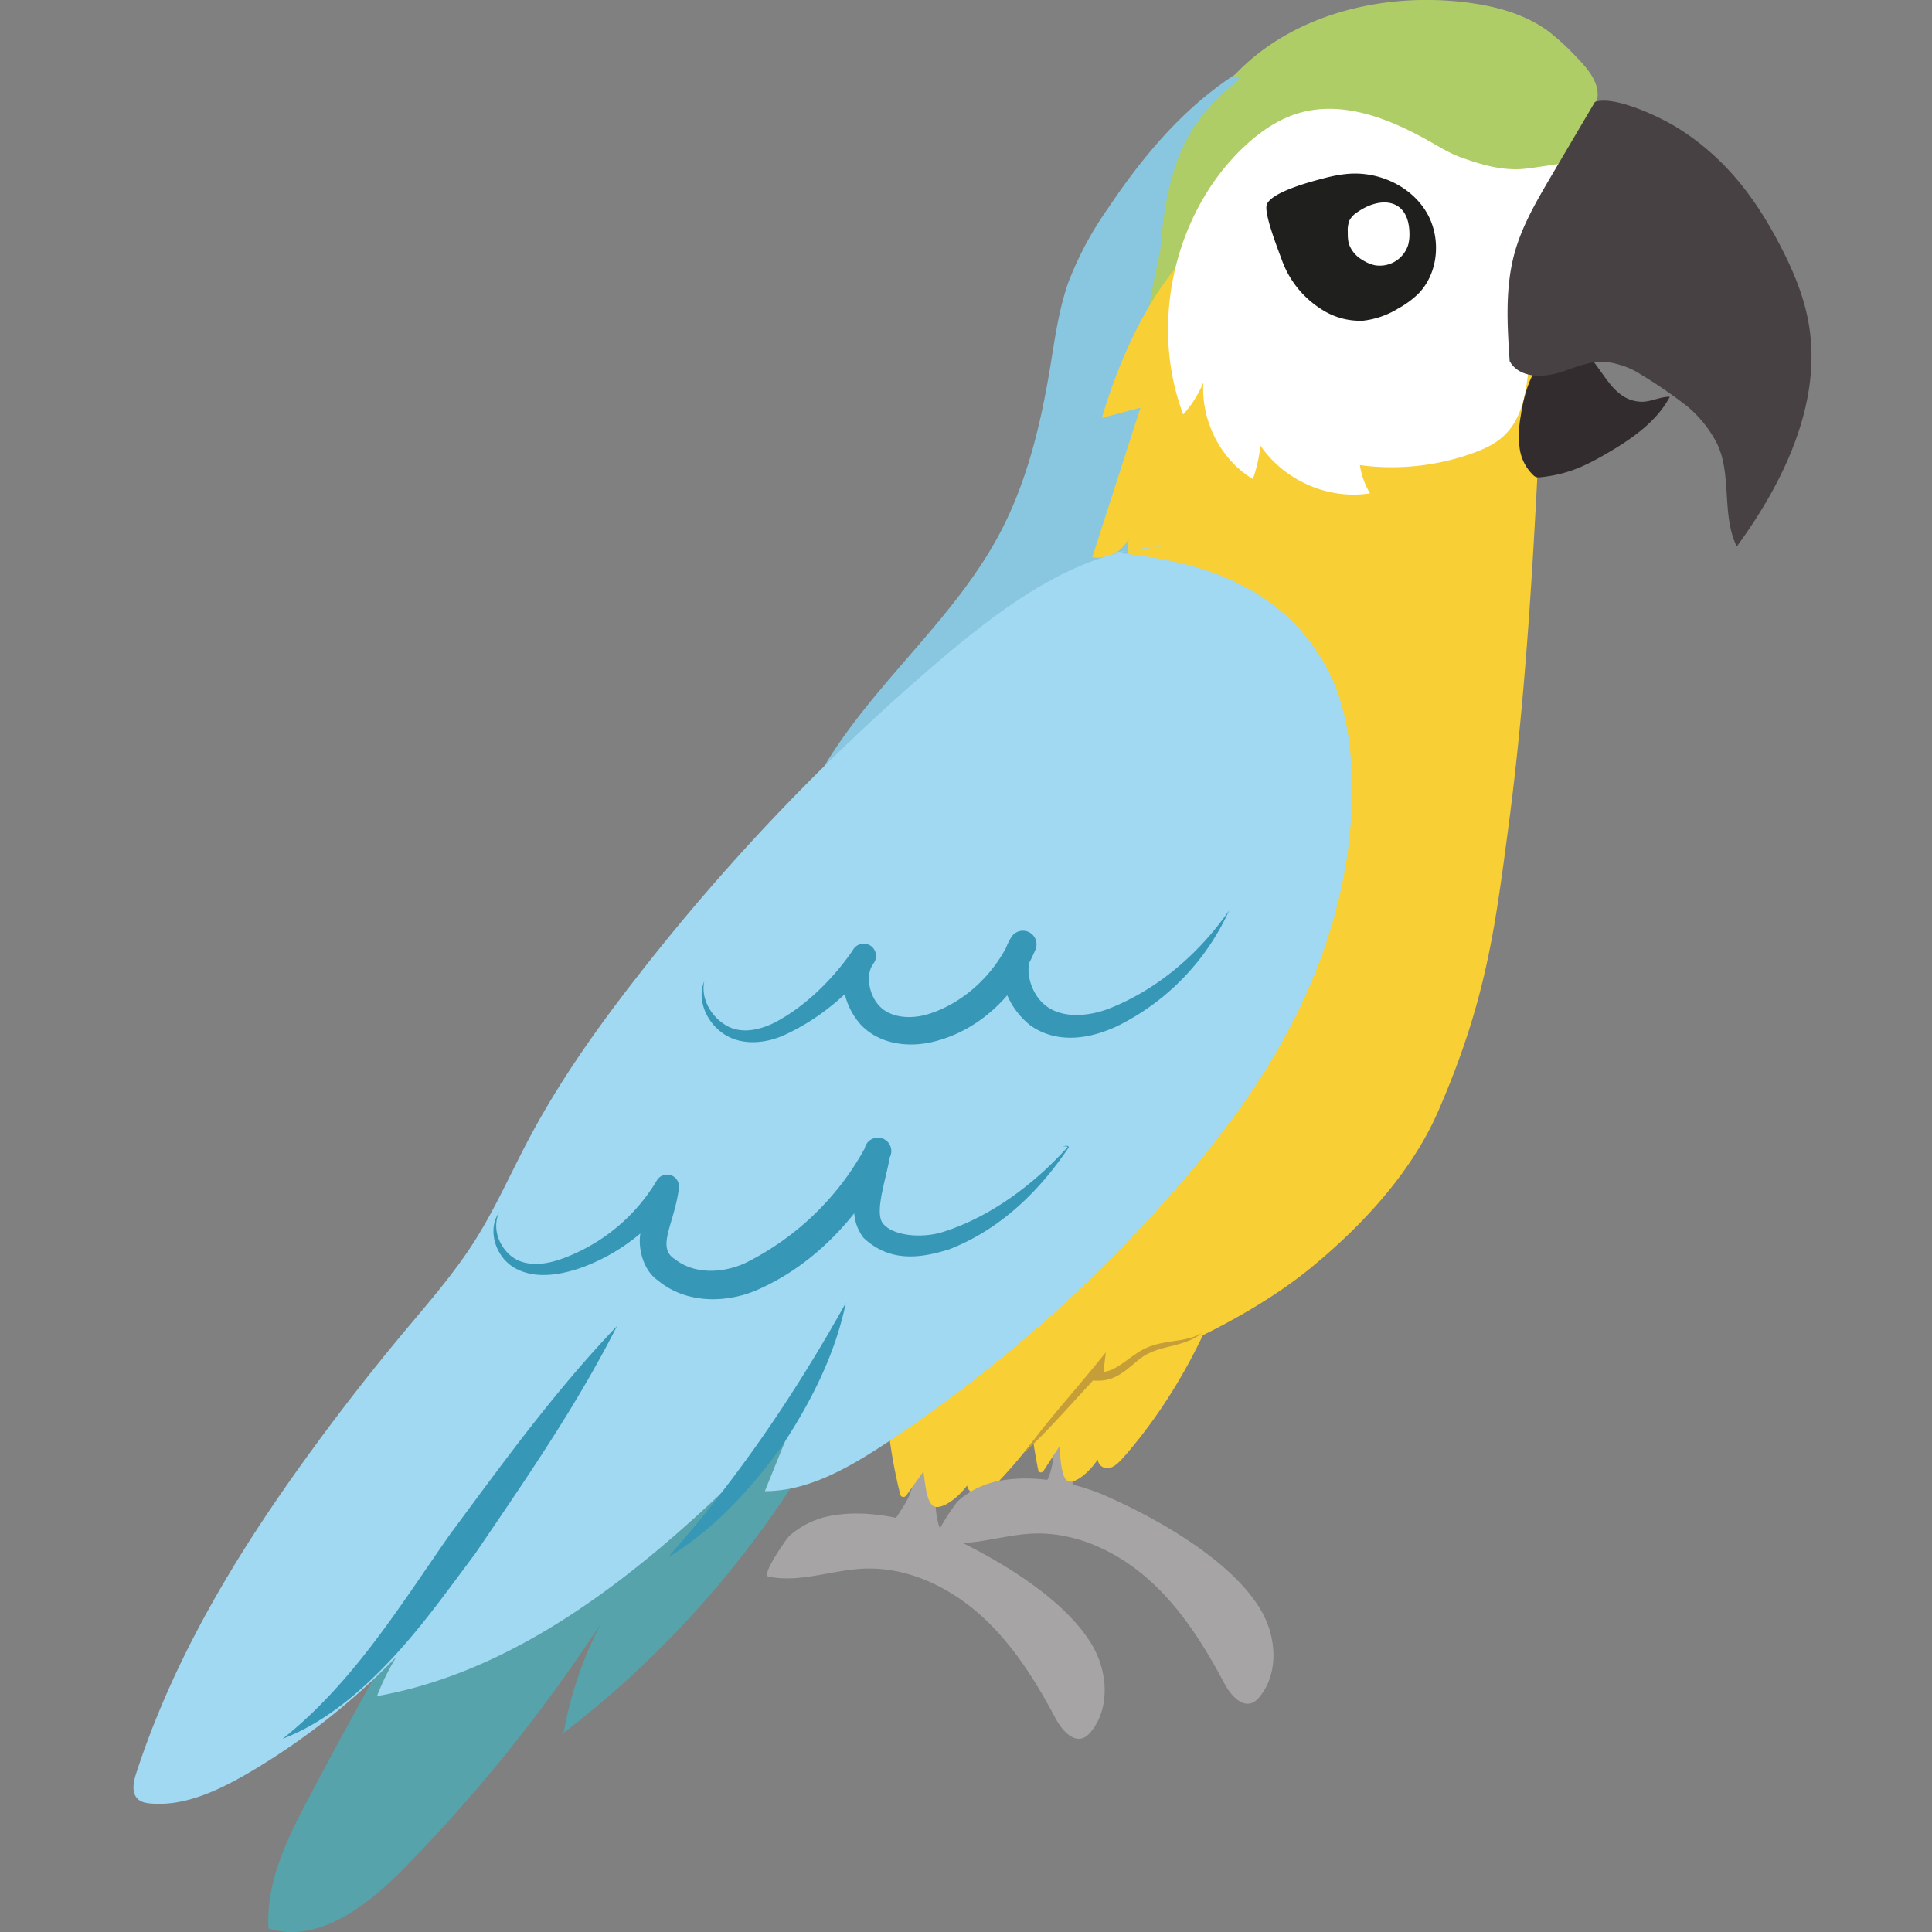 <?xml version="1.0" encoding="utf-8"?>
<svg version="1.1" xmlns="http://www.w3.org/2000/svg" xmlns:xlink="http://www.w3.org/1999/xlink" x="0px" y="0px"
	 viewBox="0 0 23 23" style="enable-background:new 0 0 100 100;" xml:space="preserve">
	 <rect x="0" y="0" width="23" height="23" fill="#808080" stroke="none"/>
	 <path
      d="M6.638 16.962c-1.251 1.242-2.099 2.822-2.928 4.377-.27.506-.548 1.047-.513 1.619.592.184 1.177-.272 1.611-.714a19.147 19.147 0 0 0 2.728-3.525 4.51 4.51 0 0 0-.826 1.911 11.863 11.863 0 0 0 3.376-4.087c.118-.237.231-.485.245-.749.014-.264-.092-.55-.321-.682-.175-.1-.39-.097-.588-.06-.791.149-1.397.768-1.948 1.355l-1.743 1.86"
      fill="#56a3ac"
    />
    <path
      d="M9.502 16.15c.71.094 1.448.04 2.11-.232a.404.404 0 0 0 .139-.081c.152-.153.009-.406-.134-.568l-.476-.541c-.142-.161-.29-.327-.487-.411-.35-.15-.75-.009-1.103.133-.289.116-2.028.683-2.025 1.035.004.358 1.703.629 1.976.665z"
      fill="#f8cf34"
    />
    <path
      d="M10.879 17.611a4.71 4.71 0 0 0 .044-.41l.394.009c-.091.193-.164.399-.177.612s.039.436.176.601a1.642 1.642 0 0 1-.471-.171c-.071-.039-.156-.073-.219-.116.112-.188.217-.291.253-.525zM12.53 17.414c.019-.126.033-.252.041-.379l.365.008a1.575 1.575 0 0 0-.164.566.794.794 0 0 0 .163.556c-.152-.03-.3-.084-.436-.159-.066-.036-.144-.067-.203-.108.103-.172.2-.267.234-.484z"
      fill="#a6a4a5"
    />
    <path
      d="M10.791 17.801l.203-.284c.027.227.051.405.144.422.089.016.257-.096.375-.254.014.081.098.12.17.102a.444.444 0 0 0 .188-.133 6.134 6.134 0 0 0 1.432-2.451c.044-.143.084-.291.077-.439-.011-.251-.157-.467-.345-.579s-.412-.133-.629-.107c-.722.084-1.337.665-1.675 1.41-.298.657-.182 1.63-.014 2.302.009.036.051.043.074.011z"
      fill="#f8cf34"
    />
    <path
      d="M12.424 17.508l.187-.287c.019.225.036.402.118.417.079.014.23-.101.339-.262a.115.115 0 0 0 .148.098c.064-.019.119-.079.17-.137.588-.675 1.052-1.538 1.328-2.472.042-.143.081-.292.079-.439a.697.697 0 0 0-.293-.569c-.165-.108-.363-.123-.557-.093-.643.1-1.204.692-1.52 1.441-.279.661-.198 1.627-.064 2.291.006.038.044.044.065.012z"
      fill="#f8cf34"
    />
    <path
      d="M18.442 1.212c-.59-.365-1.207-.74-1.897-.814-.691-.074-1.392.169-1.96.569-.569.4-1.018.948-1.404 1.527a4.006 4.006 0 0 0-.462.866c-.116.328-.161.675-.218 1.018-.113.682-.277 1.364-.601 1.975-.541 1.02-1.488 1.771-2.083 2.761-.594.987-1.061 1.999-1.314 3.123-.216.963 1.564 1.914 1.132 2.802-.21.432.233.801.848.984.449.133.911.233 1.379.249.899.029 1.78-.257 2.599-.628.644-.292 1.275-.649 1.748-1.176.4-.446.668-.993.913-1.54a10.3 10.3 0 0 0 .869-3.875c.02-.61.133-1.176.132-1.787-.001-.52.048-1.039.097-1.557l.246-2.617c.041-.438.079-.9-.105-1.301-.088-.197-.007-.385.081-.579z"
      fill="#88c7df"
    />
    <path
      d="M16.51.236c.141.05.275.118.4.202a2.754 2.754 0 0 0-1.081.054c.137.018.274.042.409.07a3.01 3.01 0 0 0-1.23.39l.203.008c-.52.225-.901.699-1.133 1.217s-.33 1.083-.428 1.641c-.003.017-.006.036.003.051.009.015.028.022.045.025.139.023.254-.102.337-.216.222-.307.427-.628.68-.909s.562-.526.925-.634c.48-.142 1-.03 1.471.14.24.087.477.189.726.243.25.055.519.059.752-.046.295-.133.491-.421.618-.719a.434.434 0 0 0 .047-.23c-.023-.15-.19-.248-.301-.334-.165-.128-.361-.228-.545-.324A6.21 6.21 0 0 0 16.51.236z"
      fill="#aecd67"
    />
    <path
      d="M13.118 4.975l.459-.121-.574 1.78a.41.41 0 0 0 .433-.221c-.116 1.463-.824 2.822-1.708 3.995-.884 1.172-1.947 2.195-2.912 3.302-.136.156-.277.331-.281.538-.003.147.778.803.853.929.535.893.802.955 1.83 1.119s2.081.093 3.018-.359c.462-.223.953-.506 1.351-.829.563-.458 1.195-1.102 1.532-1.874.568-1.303.675-2.16.833-3.349.229-1.714.313-3.444.398-5.171a2.376 2.376 0 0 0-.009-.477c-.131-.829-1.052-1.246-1.85-1.507-.433-.142-.881-.282-1.335-.24-1.115.105-1.767 1.56-2.038 2.485z"
      fill="#f8cf34"
    />
    <path
      d="M13.841 6.507c-.959.031-1.829.656-2.612 1.318a25.592 25.592 0 0 0-3.612 3.762c-.484.618-.947 1.264-1.325 1.979-.209.395-.392.81-.626 1.183-.251.401-.556.748-.852 1.102-.403.483-.792.983-1.165 1.499-.818 1.131-1.57 2.359-2.025 3.753-.031.095-.058.212-.004.29.038.056.104.07.164.076.398.038.787-.14 1.147-.346a8.332 8.332 0 0 0 2.349-2.039c-.343.272-.62.66-.792 1.108 1.892-.335 3.508-1.77 4.953-3.268l-.336.828c.512.001.994-.275 1.442-.57a17.054 17.054 0 0 0 3.339-2.9c.613-.688 1.188-1.441 1.603-2.316.415-.875.664-1.886.595-2.89a3.112 3.112 0 0 0-.175-.879 2.327 2.327 0 0 0-1.128-1.231c-.478-.245-1.001-.335-1.519-.389"
      fill="#a1d8f2"
    />
    <path
      d="M5.943 14.431c-.105.222.036.487.224.573.202.09.435.024.642-.066a2.175 2.175 0 0 0 1.01-.884.142.142 0 0 1 .195-.051c.05.03.075.087.069.141-.057.432-.276.71-.044.849.22.173.551.172.834.043a3.29 3.29 0 0 0 1.421-1.364.16.16 0 1 1 .299.105l-.004.019c-.047.26-.176.631-.082.764.116.153.466.188.725.104.555-.177 1.071-.557 1.482-1.013l.001.008a.046.046 0 0 0-.064 0 .053.053 0 0 1 .072-.009l.001.008c-.345.514-.809.976-1.424 1.215-.308.095-.69.173-1.019-.136-.149-.194-.119-.408-.093-.556l.094-.482.296.125c-.35.645-.862 1.226-1.57 1.535-.354.152-.834.169-1.176-.116-.194-.132-.259-.453-.187-.641.053-.195.133-.347.151-.483l.264.091c-.294.414-.71.74-1.188.898-.232.073-.517.12-.753-.018-.226-.136-.32-.454-.176-.659zM3.365 20.7c.835-.665 1.379-1.557 1.988-2.428.629-.85 1.248-1.707 1.992-2.485-.482.952-1.089 1.827-1.686 2.706-.319.425-.625.859-.996 1.255-.367.392-.794.758-1.298.952zM7.952 18.54c.831-.941 1.504-1.932 2.117-3.028-.128.62-.421 1.191-.769 1.716-.371.51-.806.985-1.348 1.312zM8.384 11.68c-.045.224.096.436.271.533.179.099.397.047.578-.045.37-.199.689-.519.928-.867l.234.176c-.095.126-.05.377.081.506.126.128.35.154.559.094.427-.126.8-.471.991-.893l.28.161c-.128.154-.046.485.144.627.185.148.497.138.77.028.559-.224 1.052-.642 1.413-1.162a2.843 2.843 0 0 1-1.323 1.373c-.291.138-.696.237-1.04-.001-.299-.234-.471-.673-.226-1.06a.162.162 0 0 1 .285.149l-.005.012c-.214.507-.641.949-1.207 1.089-.274.069-.632.048-.87-.202-.21-.237-.298-.602-.085-.901a.147.147 0 0 1 .204-.037.147.147 0 0 1 .037.204l-.007.009c-.297.363-.652.67-1.088.862-.217.09-.5.114-.708-.038-.195-.138-.305-.403-.216-.617z"
      fill="#3797b6"
    />
    <path
      d="M12.195 17.293c.266-.371.569-.701.852-1.049l.118-.145-.023.184-.014.108-.047-.059c.197.025.354-.191.569-.287.221-.099.457-.059.657-.174-.181.15-.437.145-.627.238-.191.085-.321.332-.61.328l-.055-.001.008-.059.014-.108.095.038c-.314.33-.607.679-.937.986z"
      fill="#c59e39"
    />
    <path
      d="M9.148 18.769c.375.077.756-.079 1.139-.095.508-.021 1.004.212 1.383.551s.655.778.894 1.228c.072.136.207.298.345.231a.255.255 0 0 0 .08-.07c.225-.278.199-.698.024-1.009-.338-.601-1.239-1.108-1.86-1.381-.353-.155-.816-.246-1.198-.189a1.028 1.028 0 0 0-.558.25c-.032.029-.339.466-.249.484z"
      fill="#a6a4a5"
    />
    <path
      d="M11.157 18.352c.375.077.756-.079 1.139-.095.508-.021 1.004.212 1.383.551.379.339.655.778.894 1.228.072.136.207.298.345.231a.255.255 0 0 0 .08-.07c.225-.278.199-.698.024-1.009-.338-.601-1.239-1.108-1.86-1.381-.353-.155-.816-.246-1.198-.189a1.028 1.028 0 0 0-.558.25c-.031.028-.338.465-.249.484z"
      fill="#a6a4a5"
    />
    <path
      d="M19.012 1.192c.044-.192-.105-.37-.243-.511a2.81 2.81 0 0 0-.336-.309c-.297-.218-.669-.31-1.035-.35-.981-.107-2.042.163-2.714.885l.091.02a3.06 3.06 0 0 0-.466.451c-.429.546-.483 1.288-.519 1.981-.002.042-.026.083-.019.125.194-.24.237-.568.391-.835.132-.228.339-.404.557-.552.365-.248.778-.435 1.216-.497s.9.008 1.277.239c.253.156.495.39.792.374a.96.96 0 0 0 .321-.092c.232-.099.484-.237.551-.481.037-.138.038-.343.136-.448z"
      fill="#aecd67"
    />
    <path
      d="M18.714 1.93c.005-.004-.51.076-.505.072-.289.045-.561-.036-.823-.131-.121-.044-.232-.111-.344-.175-.485-.278-1.053-.509-1.589-.347-.263.08-.495.25-.693.447-.795.791-1.073 2.086-.674 3.138.101-.111.182-.241.24-.381-.03.458.207.921.589 1.15a1.74 1.74 0 0 0 .09-.398c.286.418.811.647 1.305.568a.91.91 0 0 1-.121-.336c.446.061.906.013 1.333-.138.143-.051.285-.115.394-.223.221-.218.263-.561.288-.874.056-.686.63-1.265.66-1.952.006-.128.152-.167.103-.284-.011-.026-.082-.16-.107-.171-.026-.012-.143.007-.146.035z"
      fill="#fff"
    />
    <path
      d="M15.784 2.116c.099-.025.2-.044.302-.049.352-.016.716.157.896.46.18.303.146.729-.104.977a1.127 1.127 0 0 1-.235.17 1.014 1.014 0 0 1-.416.144.842.842 0 0 1-.506-.143 1.153 1.153 0 0 1-.459-.575c-.042-.117-.219-.56-.181-.665.058-.155.559-.282.703-.319z"
      fill="#1f1f1d"
    />
    <path
      d="M16.159 2.526a.267.267 0 0 0-.093.096.314.314 0 0 0-.021.136c0 .052 0 .106.017.155a.356.356 0 0 0 .153.179c.048.031.1.055.155.066a.354.354 0 0 0 .394-.243.49.49 0 0 0 .015-.143c-.009-.408-.34-.442-.62-.246z"
      fill="#fff"
    />
    <g>
      <path
        d="M18.439 4.207c-.216.195-.296.48-.336.751a1.278 1.278 0 0 0-.013.37.546.546 0 0 0 .162.328.094.094 0 0 0 .04.025c.013.003.026.002.04.001.154-.014.307-.05.451-.108.114-.046.223-.105.329-.166.306-.176.611-.387.767-.685-.11-.001-.215.056-.325.06a.423.423 0 0 1-.28-.103c-.077-.062-.134-.142-.19-.22l-.117-.162c-.047-.066-.111-.167-.199-.194-.12-.036-.244.027-.329.103z"
        fill="#332c2e"
      />
      <path
        d="M21.175 2.889c.159.301.298.62.357.962.163.939-.295 1.89-.856 2.655-.189-.382-.047-.89-.254-1.261a1.444 1.444 0 0 0-.331-.404 5.699 5.699 0 0 0-.624-.423 1.012 1.012 0 0 0-.298-.102c-.208-.043-.416.064-.622.124-.206.06-.468.052-.575-.141-.029-.433-.056-.877.061-1.296.089-.317.256-.603.421-.885l.533-.904c.231-.083.777.181.966.297.548.336.917.8 1.222 1.378z"
        fill="#484144"
      />
    </g>
  </svg>